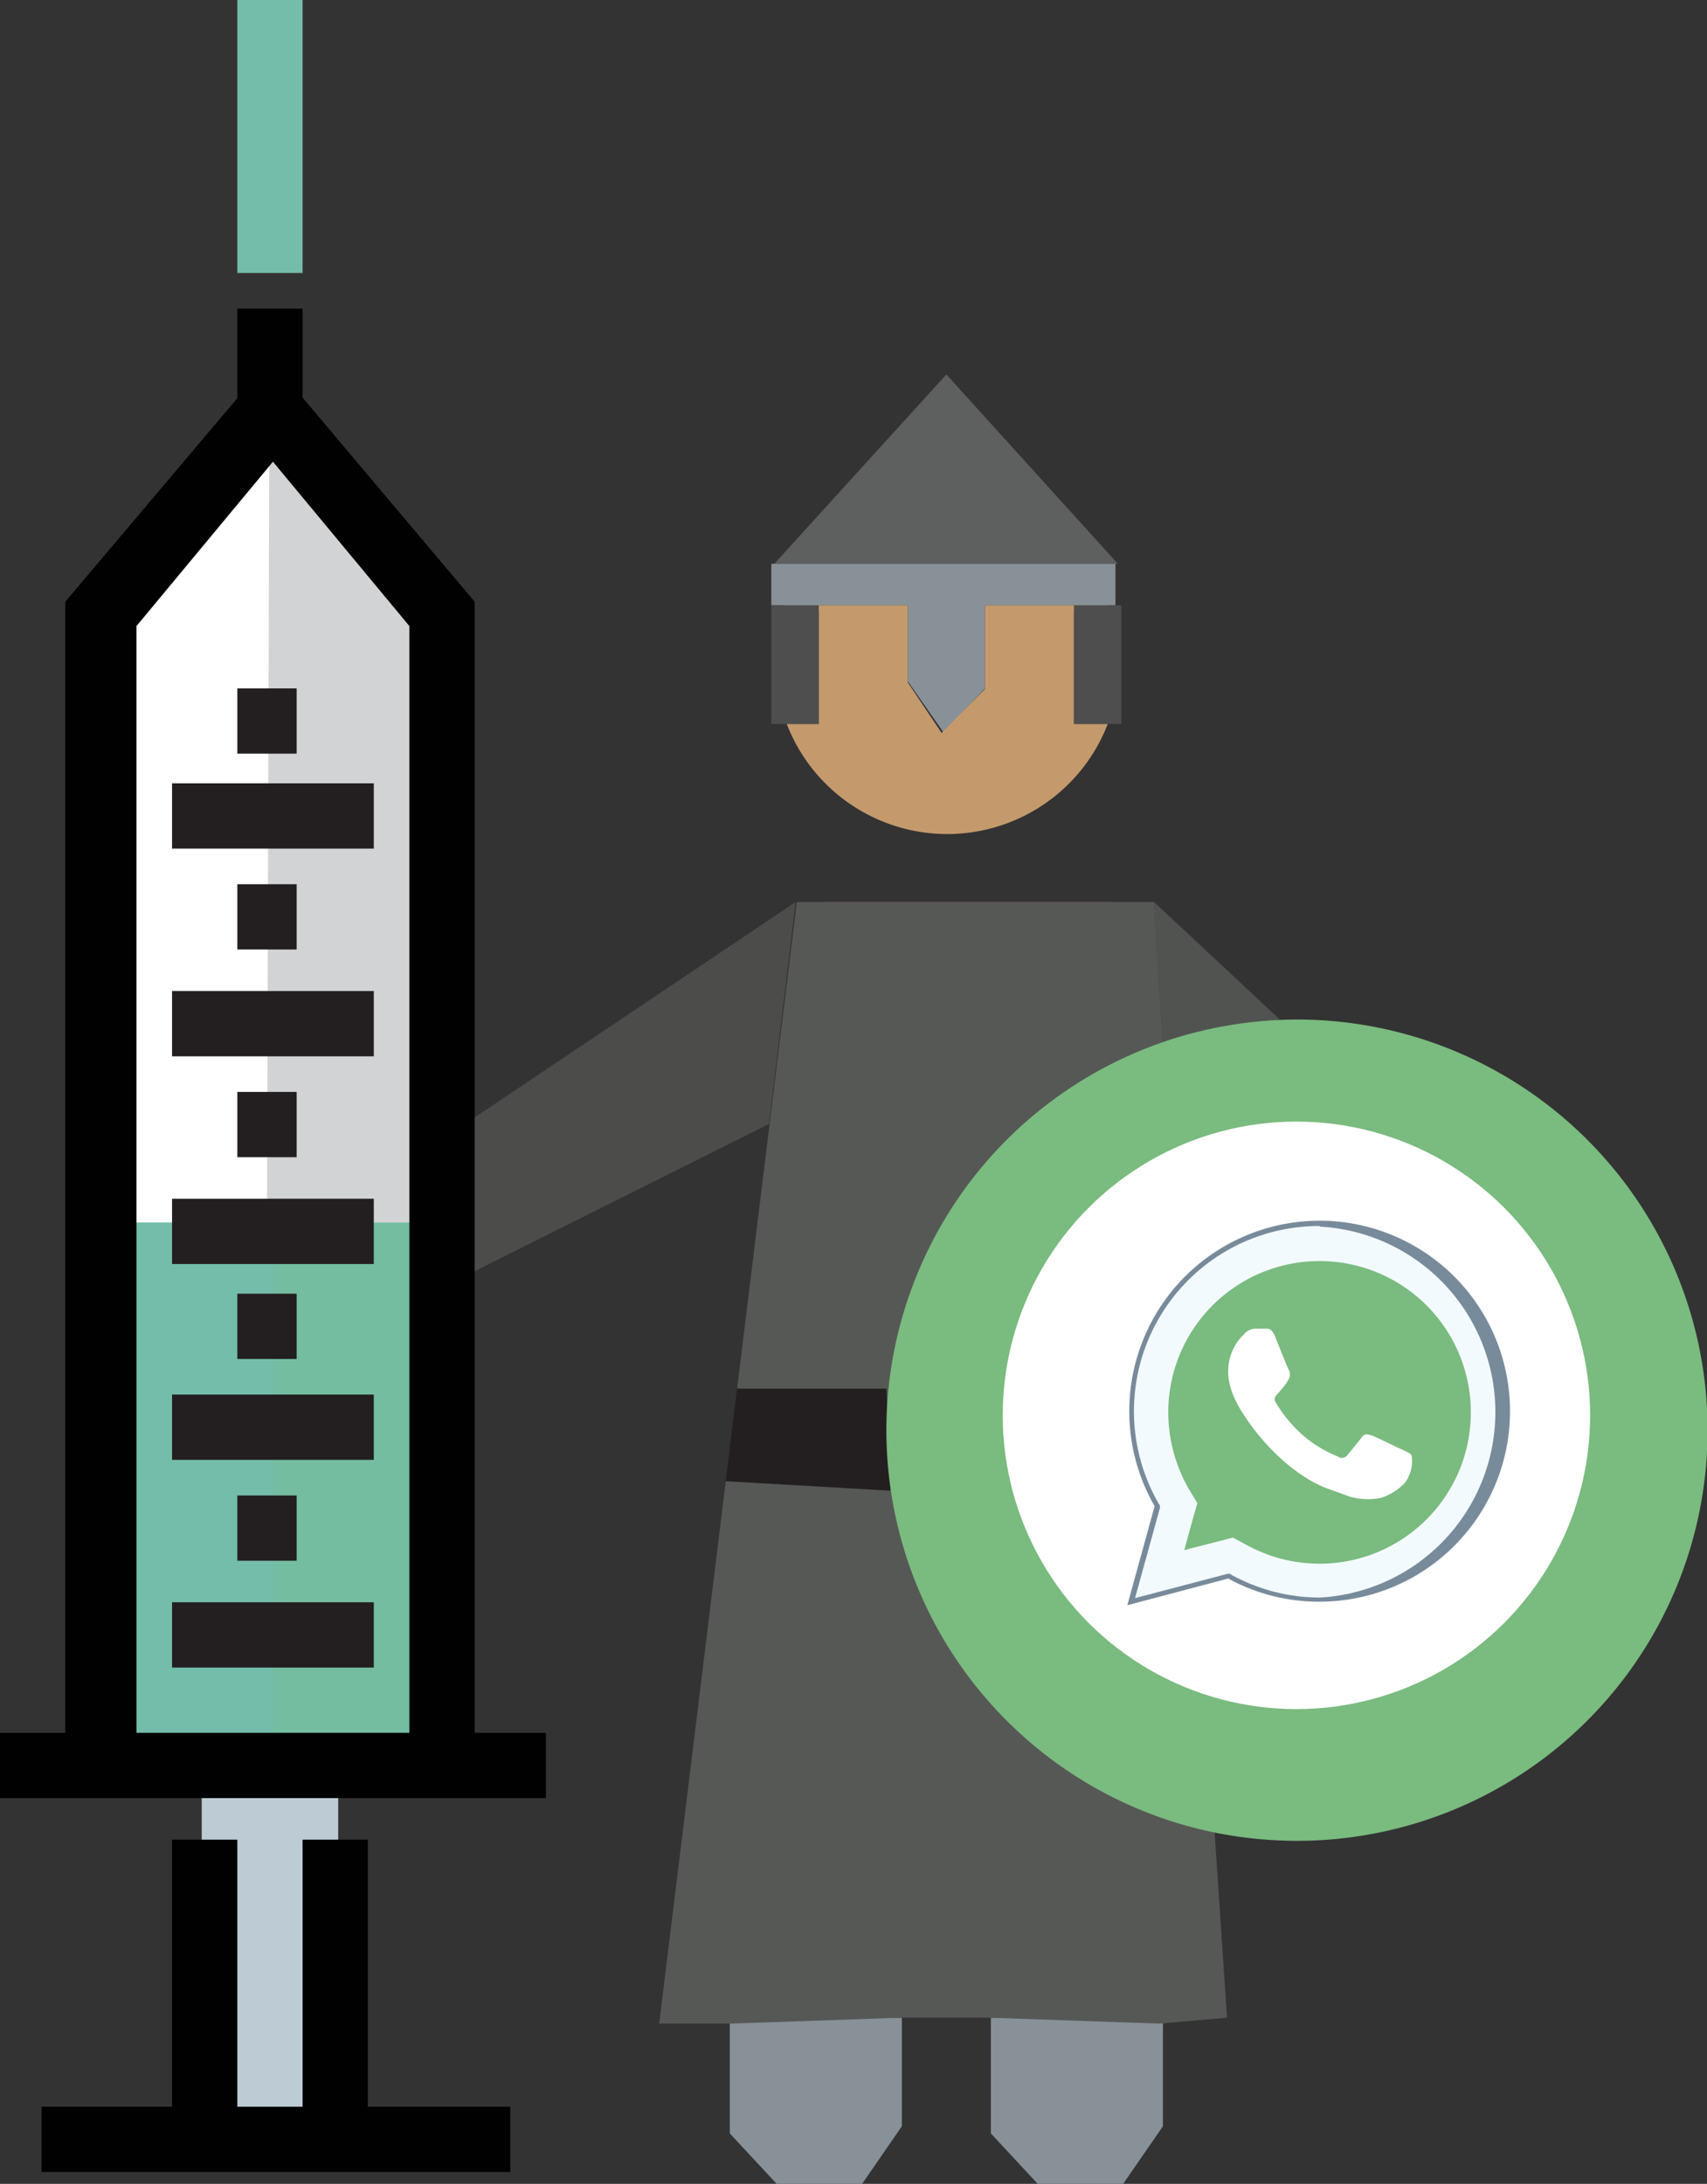 <svg xmlns="http://www.w3.org/2000/svg" viewBox="0 0 287.7 368"><rect x="0" y="0" width="287.7" height="368" fill="#333333" stroke="none"/><defs><style>.cls-1{fill:#5e5f5f;}.cls-2{fill:#889198;}.cls-3{fill:#c49a6c;}.cls-4{fill:#4e4e4e;}.cls-5{fill:#eb3346;}.cls-6{fill:#565856;}.cls-7{fill:#4c4c4b;}.cls-8{fill:#515351;}.cls-9{fill:#231f20;}.cls-10{fill:#7abb7f;}.cls-11{fill:#bdccd4;}.cls-12{fill:#73bdaa;}.cls-13{fill:#74bda0;}.cls-14{fill:#fff;}.cls-15{fill:#d1d3d4;}.cls-16{fill:#010101;}.cls-17{fill:#f3fafe;}.cls-18{fill:#788b9b;}</style></defs><g id="Layer_2" data-name="Layer 2"><g id="Layer_1-2" data-name="Layer 1"><polygon class="cls-1" points="188.4 95 130.5 95 159.5 63.1 188.4 95"/><polygon class="cls-2" points="188 95 188 102 166 102 166 116 159 123.4 153 114.8 153 102 130 102 130 95 188 95"/><path class="cls-3" d="M181,122h5.7a29,29,0,0,1-54.1,0H138V103h-6.3l.4-1H153v13l5.7,8.5,7.3-7.4V102h20.9l.4,1H181Z"/><rect class="cls-4" x="181" y="102" width="8" height="20"/><rect class="cls-4" x="130" y="102" width="8" height="20"/><polygon class="cls-2" points="123 340 123 359.5 130.9 368 145.3 368 152 358.3 152 340 123 340"/><polygon class="cls-2" points="167 340 167 359.5 174.9 368 189.3 368 196 358.3 196 340 167 340"/><polygon class="cls-5" points="139 152 187.3 152 163.2 173.5 139 152"/><path class="cls-6" d="M206.8,340l-11.4,1-28.7-1H151.9l-28.7,1H111.1l23.2-189h60.2l1.5,23.6a69.1,69.1,0,0,0,8.7,133Z"/><polygon class="cls-7" points="134.1 152 80 188.3 80 214.2 129.6 189.4 134.1 152"/><polygon class="cls-8" points="194.5 152 215.7 171.8 196 175.6 194.5 152"/><polygon class="cls-9" points="149.4 234 124.2 234 122.3 249.6 150.1 251.2 149.4 234"/><path class="cls-10" d="M218.6,171.8a70.5,70.5,0,0,0-22.6,3.8,69.2,69.2,0,0,0,8.7,133.2,70.5,70.5,0,0,0,13.9,1.4,69.2,69.2,0,0,0,0-138.4Zm0,115.2a46.1,46.1,0,0,1-15.4-2.5,48.8,48.8,0,1,1,15.4,2.5Z"/><rect class="cls-11" x="34" y="298" width="23" height="63"/><polyline class="cls-12" points="17 298 17 103.7 45.5 69.5 74 103.7 74 298"/><polygon class="cls-13" points="46 68.9 75 103.3 75 298 46 298 46 68.9"/><polygon class="cls-14" points="17 102.9 45.5 68.6 74 102.9 74 206 17 206 17 102.9"/><polyline class="cls-15" points="45.4 68.6 74 102.9 74 206 45 206"/><rect class="cls-9" x="29" y="270" width="34" height="11"/><rect class="cls-9" x="40" y="252" width="10" height="11"/><rect class="cls-9" x="29" y="235" width="34" height="11"/><rect class="cls-9" x="40" y="218" width="10" height="11"/><rect class="cls-9" x="29" y="202" width="34" height="11"/><rect class="cls-9" x="40" y="184" width="10" height="11"/><rect class="cls-9" x="29" y="167" width="34" height="11"/><rect class="cls-9" x="40" y="149" width="10" height="11"/><rect class="cls-9" x="29" y="132" width="34" height="11"/><rect class="cls-9" x="40" y="116" width="10" height="11"/><path class="cls-16" d="M0,303H92V292H80V101.4L51,67V52H40V67.1L11,101.4V292H0ZM23,105.5,46,77.8l23,27.7V292H23V105.5Z"/><polygon class="cls-16" points="62 310 51 310 51 355 40 355 40 310 29 310 29 355 7 355 7 366 86 366 86 355 62 355 62 310"/><rect class="cls-12" x="40" width="11" height="46"/><circle class="cls-14" cx="218.5" cy="238.5" r="49.5"/><path class="cls-17" d="M195.1,253.9h0a31.6,31.6,0,0,1,49.8-38.2,31.2,31.2,0,0,1,9.3,22.4,31.8,31.8,0,0,1-31.7,31.6,32.3,32.3,0,0,1-15.2-3.8h-.1L190.7,270Z"/><path class="cls-18" d="M222.5,206.7h0a31.3,31.3,0,0,1,0,62.5,30.9,30.9,0,0,1-14.9-3.8l-.3-.2h-.4l-15.6,4.1,4.2-15.2v-.4l-.2-.3a31.2,31.2,0,0,1,27.1-46.8m0-.9a32.1,32.1,0,0,0-27.8,48.1l-4.6,16.7,17-4.5a31.8,31.8,0,0,0,15.4,3.9h0a32.1,32.1,0,1,0,0-64.2Z"/><path class="cls-10" d="M222.3,263.5a25.6,25.6,0,0,1-12.1-3.1l-2.4-1.3-2.7.7-5.5,1.4,1.4-5.1.8-2.8-1.5-2.5a26,26,0,0,1-3.4-12.7,25.5,25.5,0,1,1,25.4,25.4Z"/><path class="cls-14" d="M236.4,244.3c-.8-.3-4.5-2.2-5.2-2.4s-1.2-.4-1.7.3-2,2.5-2.4,3a1.2,1.2,0,0,1-1.7.2,20.8,20.8,0,0,1-6.1-3.8,23.1,23.1,0,0,1-4.3-5.3c-.4-.7,0-1.1.4-1.5l1.1-1.3a9.1,9.1,0,0,0,.8-1.3,1.7,1.7,0,0,0-.1-1.4c-.2-.3-1.7-4.1-2.3-5.6s-1.3-1.3-1.7-1.3h-1.5a2.5,2.5,0,0,0-2,.9,8.6,8.6,0,0,0-2.7,6.4c0,3.7,2.7,7.3,3.1,7.9s5.4,8.2,13,11.5l4.4,1.6a11.6,11.6,0,0,0,4.8.3c1.4-.2,4.5-1.9,5.1-3.7a5.8,5.8,0,0,0,.5-3.6C237.7,244.9,237.2,244.7,236.4,244.3Z"/></g></g></svg>